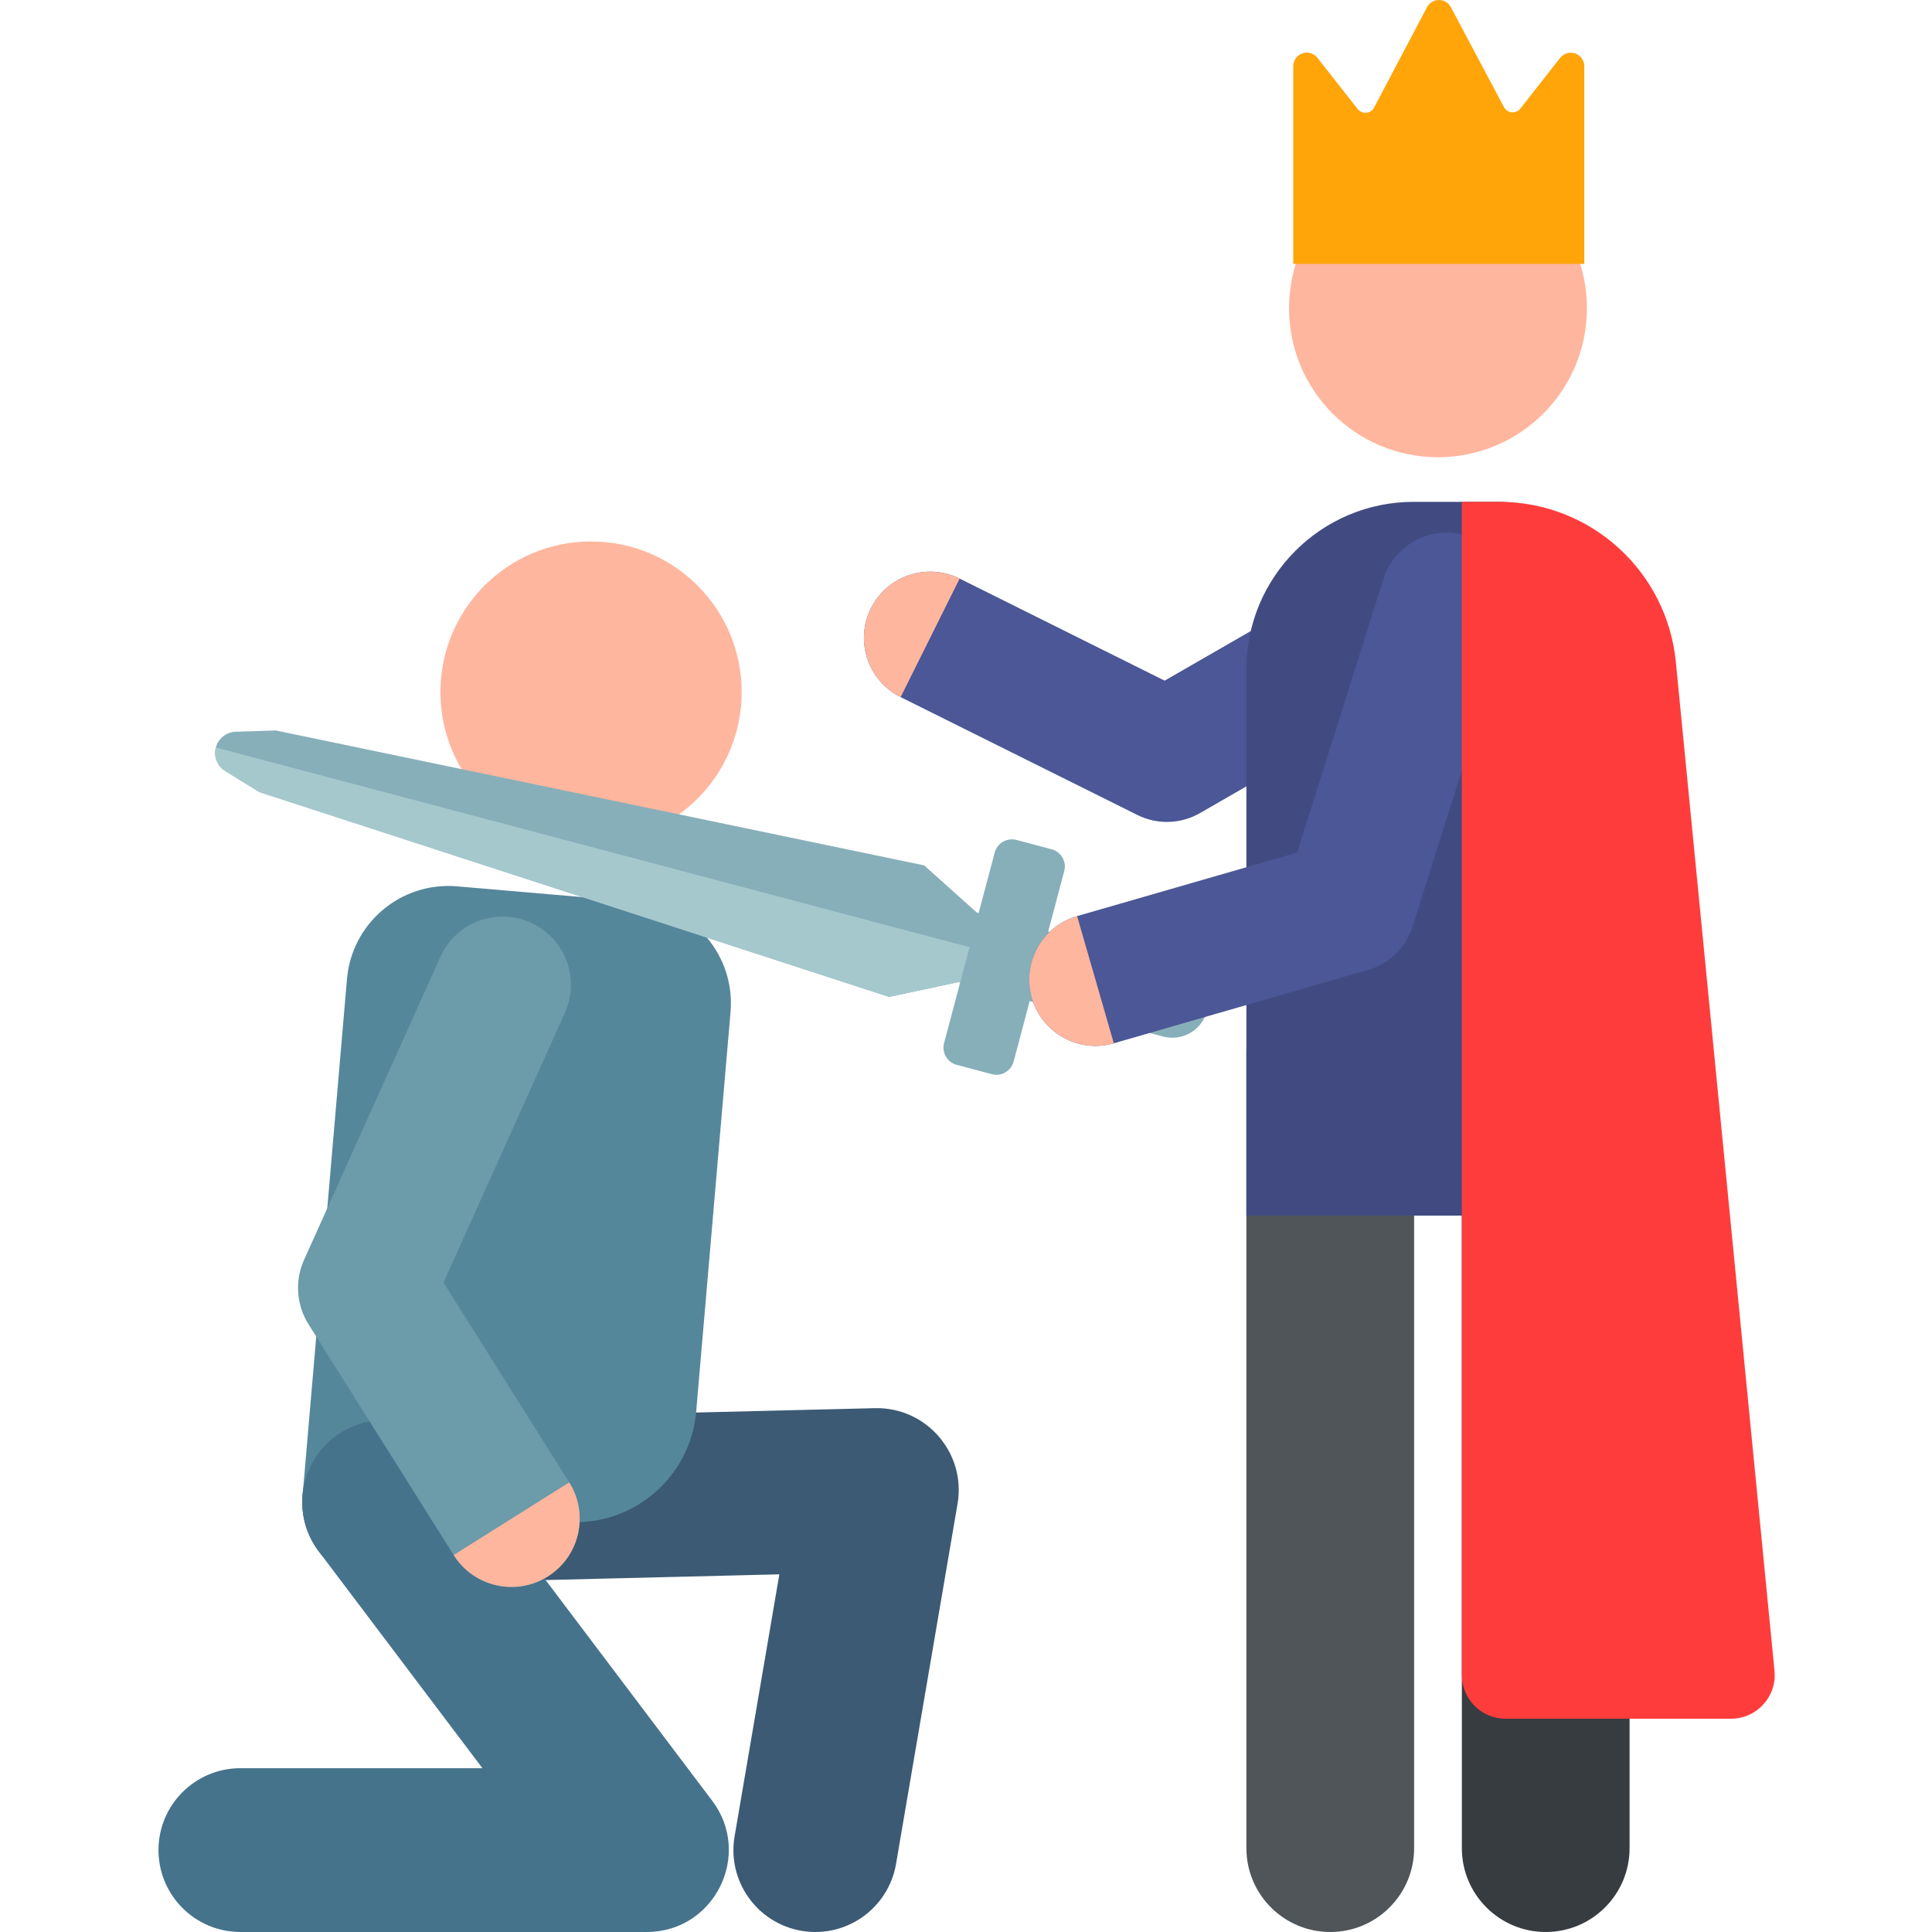 <svg viewBox="-42 0 512 512" xmlns="http://www.w3.org/2000/svg"><path d="m170.414 511.688c-11.812-2.02-19.758-13.234-17.738-25.047l11.859-69.426-104.203 2.547c-11.992.301-21.934-9.184-22.227-21.168-.293-11.98 9.188-21.934 21.168-22.227l130.566-3.188c13.652-.328 24.223 11.891 21.922 25.352l-16.301 95.418c-2.016 11.797-13.219 19.762-25.047 17.738zm0 0" fill="#3c5a73"/><path d="m107.75 403.281-69.645-5.988 11.848-137.844c1.277-14.84 14.34-25.836 29.18-24.559l47.91 4.121c14.84 1.273 25.832 14.336 24.559 29.176l-9.102 105.848c-1.52 17.668-17.078 30.766-34.75 29.246zm0 0" fill="#55879b"/><path d="m154.551 183.41c0 22.047-17.871 39.918-39.918 39.918-22.043 0-39.918-17.871-39.918-39.918s17.875-39.918 39.918-39.918c22.047 0 39.918 17.871 39.918 39.918zm0 0" fill="#ffb69e"/><path d="m129.422 511.996h-107.719c-11.984 0-21.703-9.719-21.703-21.703s9.719-21.703 21.703-21.703h64.145l-43.367-57.449c-7.219-9.566-5.32-23.176 4.246-30.398 9.57-7.223 23.176-5.32 30.398 4.246l69.617 92.23c10.77 14.262.582 34.777-17.32 34.777zm0 0" fill="#46738c"/><path d="m82.23 416.594c-1.535-1.23-2.895-2.73-4-4.488l-38.473-61.164c-3.223-5.129-3.668-11.527-1.184-17.051l36.145-80.324c4.098-9.105 14.805-13.168 23.914-9.07 9.113 4.094 13.172 14.809 9.07 23.914l-32.164 71.48 33.309 52.957c5.316 8.457 2.773 19.621-5.68 24.938-6.695 4.211-15.094 3.492-20.938-1.191zm0 0" fill="#6c9baa"/><path d="m78.23 412.105c5.32 8.461 16.492 10.992 24.938 5.68 8.457-5.316 11-16.48 5.68-24.938zm0 0" fill="#ffb69e"/><path d="m196.68 184.742 62.746 31.238c5.262 2.617 11.48 2.43 16.574-.5l74.043-42.629c8.398-4.836 11.285-15.562 6.449-23.957-4.828-8.402-15.559-11.285-23.957-6.453l-65.891 37.938-54.324-27.047c-8.676-4.316-19.207-.785-23.523 7.887-4.316 8.664-.797 19.203 7.883 23.523zm0 0" fill="#4b5796"/><path d="m212.316 153.332c-8.676-4.316-19.207-.785-23.523 7.887-4.312 8.664-.793 19.203 7.887 23.523zm0 0" fill="#ffb69e"/><path d="m367.629 512c-12.273 0-22.223-9.949-22.223-22.223v-211.312c0-12.273 9.949-22.223 22.223-22.223 12.273 0 22.227 9.949 22.227 22.223v211.312c0 12.273-9.953 22.223-22.227 22.223zm0 0" fill="#373c41"/><path d="m310.531 512c-12.273 0-22.223-9.949-22.223-22.223v-211.312c0-12.273 9.949-22.223 22.223-22.223 12.277 0 22.227 9.949 22.227 22.223v211.312c0 12.273-9.953 22.223-22.227 22.223zm0 0" fill="#50555a"/><path d="m355.082 132.992h-22.438c-24.488 0-44.336 19.848-44.336 44.332v144.824h100.879v-160.641c0-15.75-19.379-28.516-34.105-28.516zm0 0" fill="#414b82"/><path d="m277.875 267.926c1.352-5.09-1.676-10.312-6.766-11.668l-35.328-9.395 4.258-16.016c.672-2.523-.828-5.109-3.348-5.777l-9.305-2.477c-2.523-.668-5.109.832-5.777 3.352l-4.262 16.02-.473-.125-13.969-12.508-171.816-35.754-10.633.34c-2.48.078-4.613 1.773-5.254 4.172-.641 2.398.367 4.934 2.48 6.234l9.062 5.59 166.891 54.273 18.34-3.918.473.129-4.262 16.02c-.668 2.52.832 5.105 3.352 5.777l9.305 2.473c2.52.672 5.105-.828 5.777-3.352l4.258-16.02 35.328 9.395c5.09 1.352 10.312-1.676 11.668-6.766zm0 0" fill="#87afb9"/><path d="m15.203 198.09c-.641 2.398.367 4.93 2.48 6.234l9.062 5.59 166.891 54.27 18.34-3.914.473.125 2.496-9.383zm0 0" fill="#a5c8cd"/><path d="m378.555 81.699c0 21.801-17.672 39.473-39.473 39.473s-39.473-17.672-39.473-39.473 17.672-39.473 39.473-39.473 39.473 17.672 39.473 39.473zm0 0" fill="#ffb69e"/><path d="m317.797 28.891c.547.695 1.406 1.062 2.289.984.879-.078 1.66-.602 2.07-1.383l14.016-26.582c.617-1.172 1.836-1.906 3.16-1.91 1.328-.004 2.547.73 3.168 1.902l14.059 26.48c.414.781 1.195 1.301 2.074 1.379.883.078 1.742-.297 2.285-.992l10.531-13.426c.945-1.203 2.543-1.672 3.988-1.176 1.445.5 2.414 1.859 2.414 3.387v52.371h-77.121c0-4.797 0-35.586 0-52.395 0-1.523.965-2.883 2.406-3.383 1.441-.5 3.047-.031 3.988 1.168zm0 0" fill="#ffa50a"/><path d="m253.176 276.488 67.34-19.438c5.645-1.629 10.098-5.977 11.867-11.578l25.703-81.48c2.914-9.242-2.215-19.094-11.457-22.008-9.238-2.922-19.094 2.211-22.008 11.453l-22.871 72.512-58.305 16.828c-9.309 2.688-14.676 12.41-11.992 21.719 2.684 9.297 12.406 14.68 21.723 11.992zm0 0" fill="#4b5796"/><path d="m243.445 242.777c-9.309 2.688-14.68 12.41-11.992 21.719 2.684 9.297 12.402 14.68 21.723 11.992zm0 0" fill="#ffb69e"/><path d="m345.406 443.906c0 6.387 5.18 11.566 11.566 11.566h59.777c6.836 0 12.176-5.898 11.512-12.691l-26.145-267.344c-2.355-24.082-22.602-42.445-46.797-42.445h-9.914zm0 0" fill="#ff3c3c"/></svg>